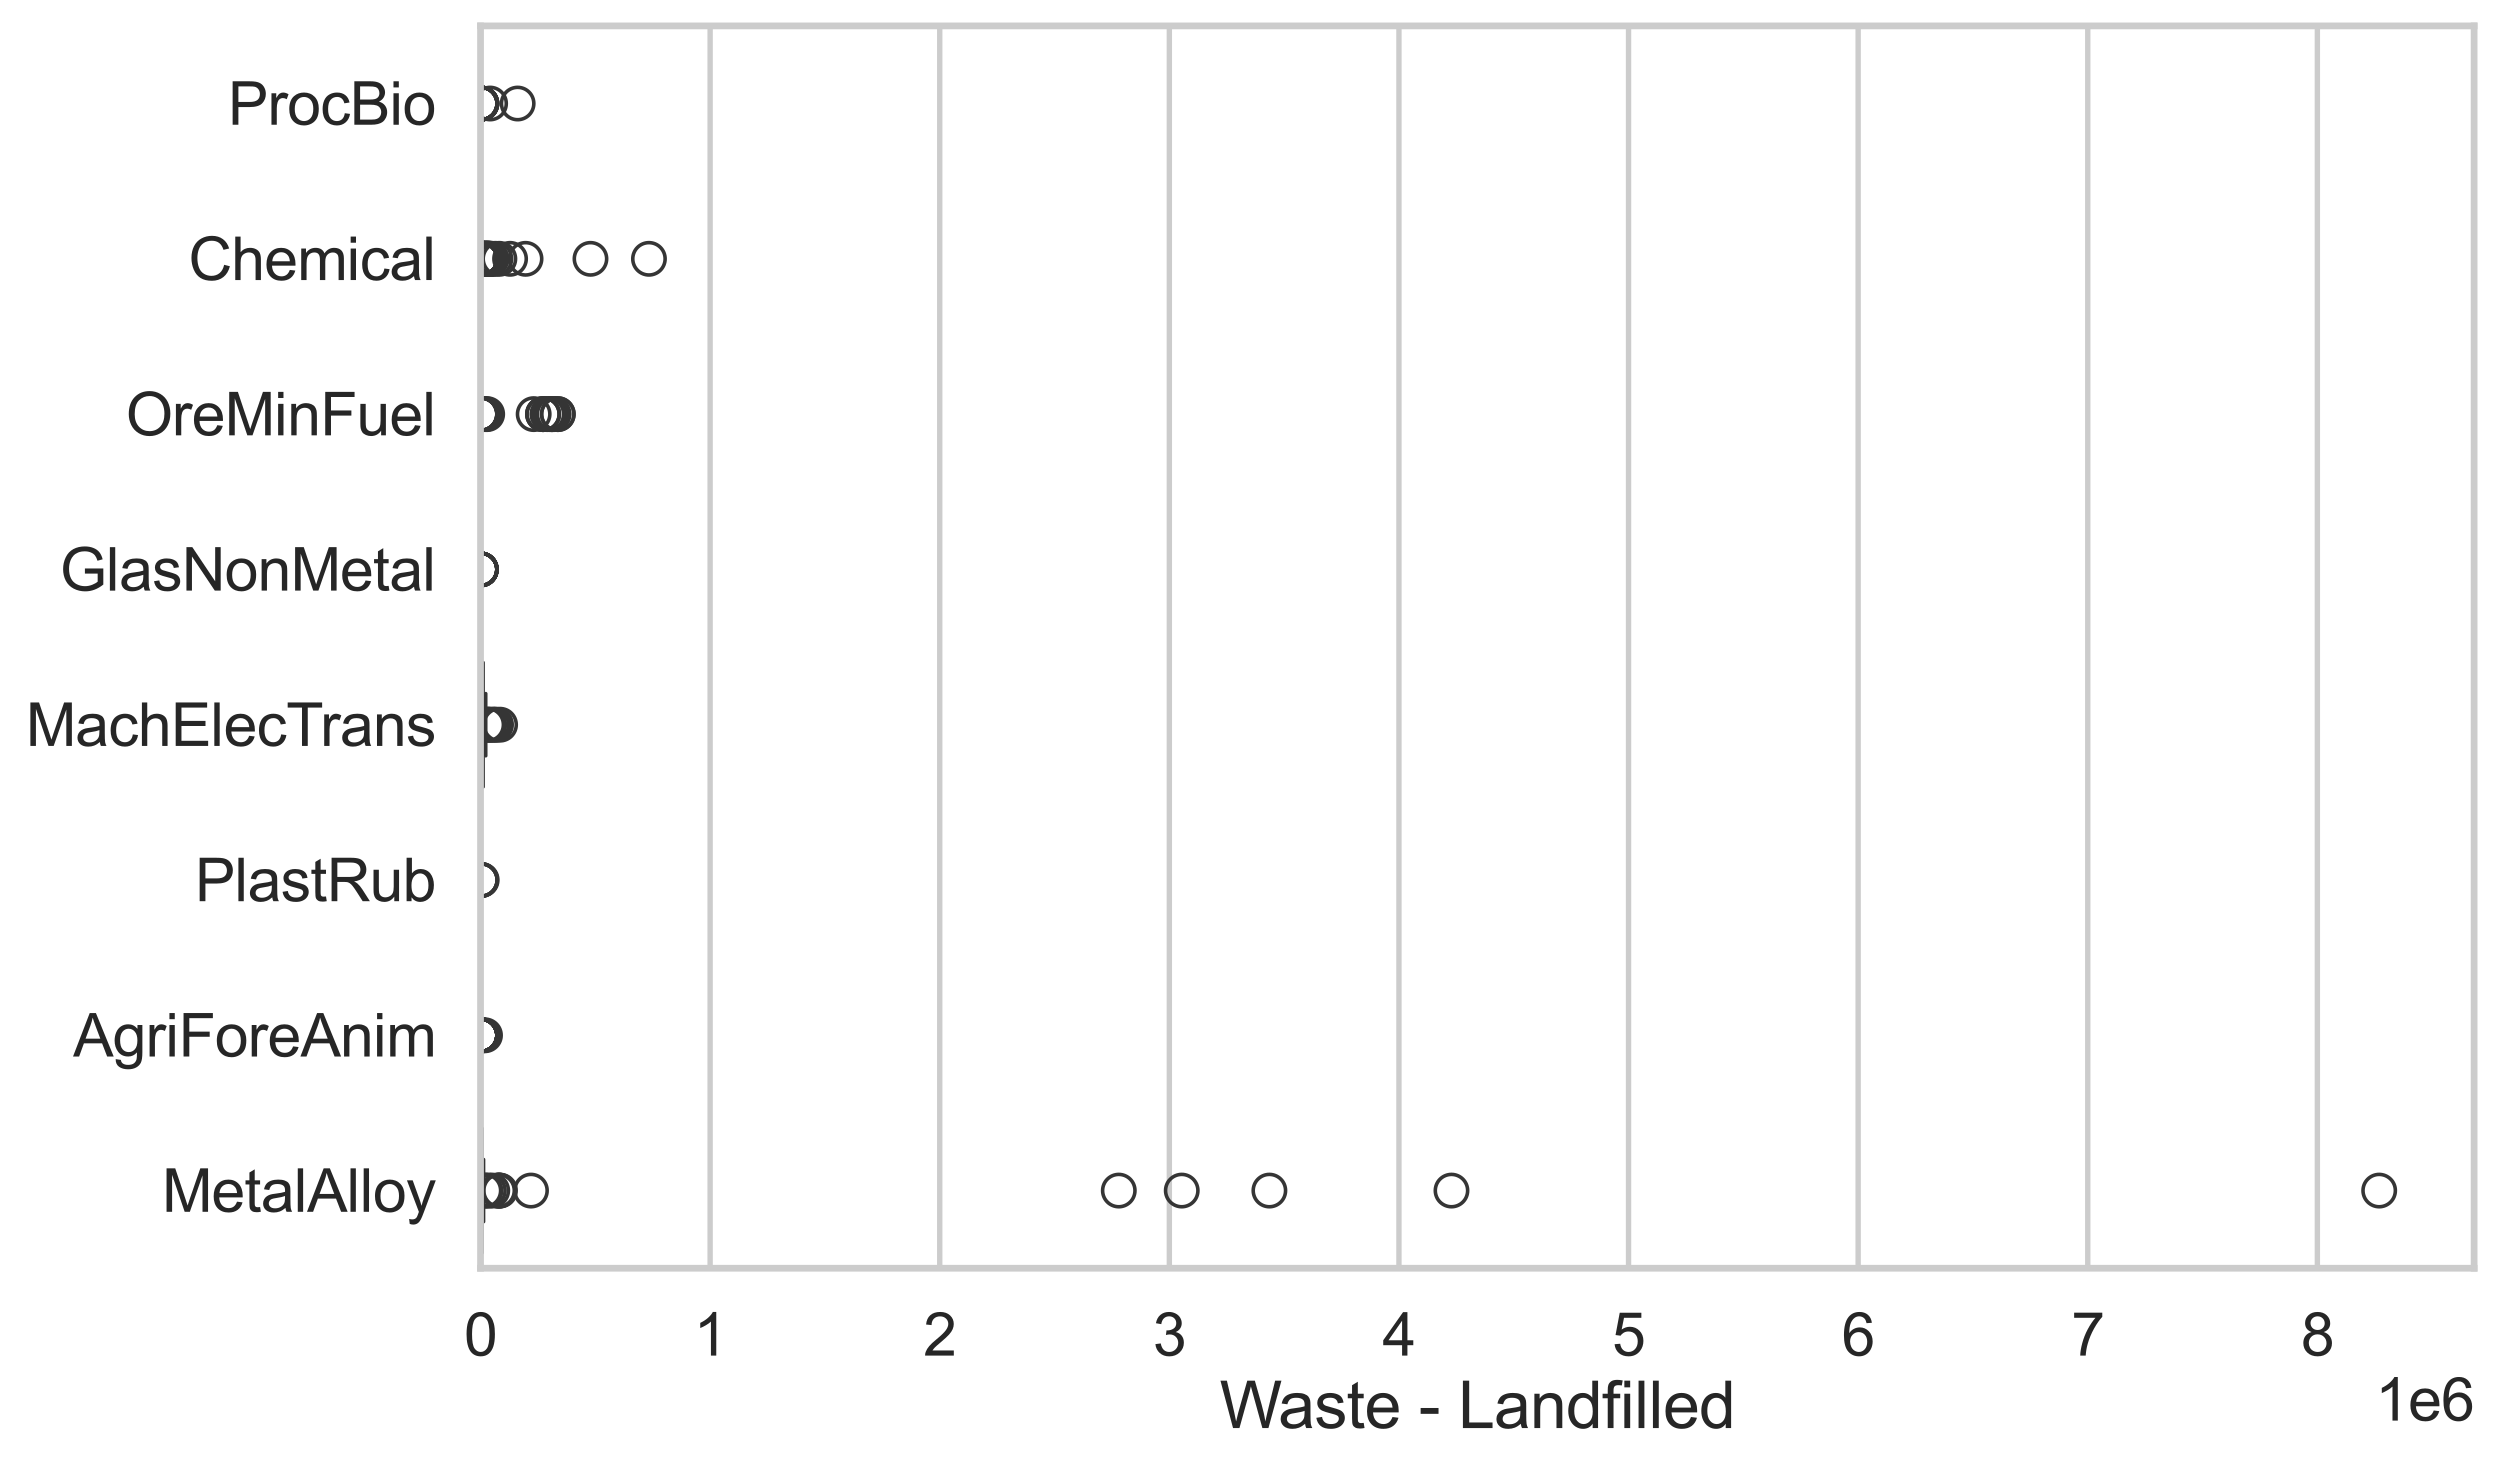 <?xml version="1.0" encoding="utf-8" standalone="no"?>
<!DOCTYPE svg PUBLIC "-//W3C//DTD SVG 1.1//EN"
  "http://www.w3.org/Graphics/SVG/1.1/DTD/svg11.dtd">
<svg xmlns:xlink="http://www.w3.org/1999/xlink" width="695.577pt" height="408.111pt" viewBox="0 0 695.577 408.111" xmlns="http://www.w3.org/2000/svg" version="1.1">
 <defs>
  <style type="text/css">*{stroke-linejoin: round; stroke-linecap: butt}</style>
 </defs>
 <g id="figure_1">
  <g id="patch_1">
   <path d="M 0 408.111 
L 695.577 408.111 
L 695.577 0 
L 0 0 
z
" style="fill: #ffffff"/>
  </g>
  <g id="axes_1">
   <g id="patch_2">
    <path d="M 133.697 352.86 
L 688.377 352.86 
L 688.377 7.2 
L 133.697 7.2 
z
" style="fill: #ffffff"/>
   </g>
   <g id="matplotlib.axis_1">
    <g id="xtick_1">
     <g id="line2d_1">
      <path d="M 133.697 352.86 
L 133.697 7.2 
" clip-path="url(#p1690a3617f)" style="fill: none; stroke: #cccccc; stroke-width: 1.5; stroke-linecap: round"/>
     </g>
     <g id="text_1">
      <!-- 0 -->
      <g style="fill: #262626" transform="translate(129.109 377.17) scale(0.165 -0.165)">
       <defs>
        <path id="ArialMT-30" d="M 266 2259 
Q 266 3072 433 3567 
Q 600 4063 929 4331 
Q 1259 4600 1759 4600 
Q 2128 4600 2406 4451 
Q 2684 4303 2865 4023 
Q 3047 3744 3150 3342 
Q 3253 2941 3253 2259 
Q 3253 1453 3087 958 
Q 2922 463 2592 192 
Q 2263 -78 1759 -78 
Q 1097 -78 719 397 
Q 266 969 266 2259 
z
M 844 2259 
Q 844 1131 1108 757 
Q 1372 384 1759 384 
Q 2147 384 2411 759 
Q 2675 1134 2675 2259 
Q 2675 3391 2411 3762 
Q 2147 4134 1753 4134 
Q 1366 4134 1134 3806 
Q 844 3388 844 2259 
z
" transform="scale(0.016)"/>
       </defs>
       <use xlink:href="#ArialMT-30"/>
      </g>
     </g>
    </g>
    <g id="xtick_2">
     <g id="line2d_2">
      <path d="M 197.58 352.86 
L 197.58 7.2 
" clip-path="url(#p1690a3617f)" style="fill: none; stroke: #cccccc; stroke-width: 1.5; stroke-linecap: round"/>
     </g>
     <g id="text_2">
      <!-- 1 -->
      <g style="fill: #262626" transform="translate(192.992 377.17) scale(0.165 -0.165)">
       <defs>
        <path id="ArialMT-31" d="M 2384 0 
L 1822 0 
L 1822 3584 
Q 1619 3391 1289 3197 
Q 959 3003 697 2906 
L 697 3450 
Q 1169 3672 1522 3987 
Q 1875 4303 2022 4600 
L 2384 4600 
L 2384 0 
z
" transform="scale(0.016)"/>
       </defs>
       <use xlink:href="#ArialMT-31"/>
      </g>
     </g>
    </g>
    <g id="xtick_3">
     <g id="line2d_3">
      <path d="M 261.463 352.86 
L 261.463 7.2 
" clip-path="url(#p1690a3617f)" style="fill: none; stroke: #cccccc; stroke-width: 1.5; stroke-linecap: round"/>
     </g>
     <g id="text_3">
      <!-- 2 -->
      <g style="fill: #262626" transform="translate(256.875 377.17) scale(0.165 -0.165)">
       <defs>
        <path id="ArialMT-32" d="M 3222 541 
L 3222 0 
L 194 0 
Q 188 203 259 391 
Q 375 700 629 1000 
Q 884 1300 1366 1694 
Q 2113 2306 2375 2664 
Q 2638 3022 2638 3341 
Q 2638 3675 2398 3904 
Q 2159 4134 1775 4134 
Q 1369 4134 1125 3890 
Q 881 3647 878 3216 
L 300 3275 
Q 359 3922 746 4261 
Q 1134 4600 1788 4600 
Q 2447 4600 2831 4234 
Q 3216 3869 3216 3328 
Q 3216 3053 3103 2787 
Q 2991 2522 2730 2228 
Q 2469 1934 1863 1422 
Q 1356 997 1212 845 
Q 1069 694 975 541 
L 3222 541 
z
" transform="scale(0.016)"/>
       </defs>
       <use xlink:href="#ArialMT-32"/>
      </g>
     </g>
    </g>
    <g id="xtick_4">
     <g id="line2d_4">
      <path d="M 325.346 352.86 
L 325.346 7.2 
" clip-path="url(#p1690a3617f)" style="fill: none; stroke: #cccccc; stroke-width: 1.5; stroke-linecap: round"/>
     </g>
     <g id="text_4">
      <!-- 3 -->
      <g style="fill: #262626" transform="translate(320.758 377.17) scale(0.165 -0.165)">
       <defs>
        <path id="ArialMT-33" d="M 269 1209 
L 831 1284 
Q 928 806 1161 595 
Q 1394 384 1728 384 
Q 2125 384 2398 659 
Q 2672 934 2672 1341 
Q 2672 1728 2419 1979 
Q 2166 2231 1775 2231 
Q 1616 2231 1378 2169 
L 1441 2663 
Q 1497 2656 1531 2656 
Q 1891 2656 2178 2843 
Q 2466 3031 2466 3422 
Q 2466 3731 2256 3934 
Q 2047 4138 1716 4138 
Q 1388 4138 1169 3931 
Q 950 3725 888 3313 
L 325 3413 
Q 428 3978 793 4289 
Q 1159 4600 1703 4600 
Q 2078 4600 2393 4439 
Q 2709 4278 2876 4000 
Q 3044 3722 3044 3409 
Q 3044 3113 2884 2869 
Q 2725 2625 2413 2481 
Q 2819 2388 3044 2092 
Q 3269 1797 3269 1353 
Q 3269 753 2831 336 
Q 2394 -81 1725 -81 
Q 1122 -81 723 278 
Q 325 638 269 1209 
z
" transform="scale(0.016)"/>
       </defs>
       <use xlink:href="#ArialMT-33"/>
      </g>
     </g>
    </g>
    <g id="xtick_5">
     <g id="line2d_5">
      <path d="M 389.229 352.86 
L 389.229 7.2 
" clip-path="url(#p1690a3617f)" style="fill: none; stroke: #cccccc; stroke-width: 1.5; stroke-linecap: round"/>
     </g>
     <g id="text_5">
      <!-- 4 -->
      <g style="fill: #262626" transform="translate(384.641 377.17) scale(0.165 -0.165)">
       <defs>
        <path id="ArialMT-34" d="M 2069 0 
L 2069 1097 
L 81 1097 
L 81 1613 
L 2172 4581 
L 2631 4581 
L 2631 1613 
L 3250 1613 
L 3250 1097 
L 2631 1097 
L 2631 0 
L 2069 0 
z
M 2069 1613 
L 2069 3678 
L 634 1613 
L 2069 1613 
z
" transform="scale(0.016)"/>
       </defs>
       <use xlink:href="#ArialMT-34"/>
      </g>
     </g>
    </g>
    <g id="xtick_6">
     <g id="line2d_6">
      <path d="M 453.111 352.86 
L 453.111 7.2 
" clip-path="url(#p1690a3617f)" style="fill: none; stroke: #cccccc; stroke-width: 1.5; stroke-linecap: round"/>
     </g>
     <g id="text_6">
      <!-- 5 -->
      <g style="fill: #262626" transform="translate(448.524 377.17) scale(0.165 -0.165)">
       <defs>
        <path id="ArialMT-35" d="M 266 1200 
L 856 1250 
Q 922 819 1161 601 
Q 1400 384 1738 384 
Q 2144 384 2425 690 
Q 2706 997 2706 1503 
Q 2706 1984 2436 2262 
Q 2166 2541 1728 2541 
Q 1456 2541 1237 2417 
Q 1019 2294 894 2097 
L 366 2166 
L 809 4519 
L 3088 4519 
L 3088 3981 
L 1259 3981 
L 1013 2750 
Q 1425 3038 1878 3038 
Q 2478 3038 2890 2622 
Q 3303 2206 3303 1553 
Q 3303 931 2941 478 
Q 2500 -78 1738 -78 
Q 1113 -78 717 272 
Q 322 622 266 1200 
z
" transform="scale(0.016)"/>
       </defs>
       <use xlink:href="#ArialMT-35"/>
      </g>
     </g>
    </g>
    <g id="xtick_7">
     <g id="line2d_7">
      <path d="M 516.994 352.86 
L 516.994 7.2 
" clip-path="url(#p1690a3617f)" style="fill: none; stroke: #cccccc; stroke-width: 1.5; stroke-linecap: round"/>
     </g>
     <g id="text_7">
      <!-- 6 -->
      <g style="fill: #262626" transform="translate(512.407 377.17) scale(0.165 -0.165)">
       <defs>
        <path id="ArialMT-36" d="M 3184 3459 
L 2625 3416 
Q 2550 3747 2413 3897 
Q 2184 4138 1850 4138 
Q 1581 4138 1378 3988 
Q 1113 3794 959 3422 
Q 806 3050 800 2363 
Q 1003 2672 1297 2822 
Q 1591 2972 1913 2972 
Q 2475 2972 2870 2558 
Q 3266 2144 3266 1488 
Q 3266 1056 3080 686 
Q 2894 316 2569 119 
Q 2244 -78 1831 -78 
Q 1128 -78 684 439 
Q 241 956 241 2144 
Q 241 3472 731 4075 
Q 1159 4600 1884 4600 
Q 2425 4600 2770 4297 
Q 3116 3994 3184 3459 
z
M 888 1484 
Q 888 1194 1011 928 
Q 1134 663 1356 523 
Q 1578 384 1822 384 
Q 2178 384 2434 671 
Q 2691 959 2691 1453 
Q 2691 1928 2437 2201 
Q 2184 2475 1800 2475 
Q 1419 2475 1153 2201 
Q 888 1928 888 1484 
z
" transform="scale(0.016)"/>
       </defs>
       <use xlink:href="#ArialMT-36"/>
      </g>
     </g>
    </g>
    <g id="xtick_8">
     <g id="line2d_8">
      <path d="M 580.877 352.86 
L 580.877 7.2 
" clip-path="url(#p1690a3617f)" style="fill: none; stroke: #cccccc; stroke-width: 1.5; stroke-linecap: round"/>
     </g>
     <g id="text_8">
      <!-- 7 -->
      <g style="fill: #262626" transform="translate(576.29 377.17) scale(0.165 -0.165)">
       <defs>
        <path id="ArialMT-37" d="M 303 3981 
L 303 4522 
L 3269 4522 
L 3269 4084 
Q 2831 3619 2401 2847 
Q 1972 2075 1738 1259 
Q 1569 684 1522 0 
L 944 0 
Q 953 541 1156 1306 
Q 1359 2072 1739 2783 
Q 2119 3494 2547 3981 
L 303 3981 
z
" transform="scale(0.016)"/>
       </defs>
       <use xlink:href="#ArialMT-37"/>
      </g>
     </g>
    </g>
    <g id="xtick_9">
     <g id="line2d_9">
      <path d="M 644.76 352.86 
L 644.76 7.2 
" clip-path="url(#p1690a3617f)" style="fill: none; stroke: #cccccc; stroke-width: 1.5; stroke-linecap: round"/>
     </g>
     <g id="text_9">
      <!-- 8 -->
      <g style="fill: #262626" transform="translate(640.172 377.17) scale(0.165 -0.165)">
       <defs>
        <path id="ArialMT-38" d="M 1131 2484 
Q 781 2613 612 2850 
Q 444 3088 444 3419 
Q 444 3919 803 4259 
Q 1163 4600 1759 4600 
Q 2359 4600 2725 4251 
Q 3091 3903 3091 3403 
Q 3091 3084 2923 2848 
Q 2756 2613 2416 2484 
Q 2838 2347 3058 2040 
Q 3278 1734 3278 1309 
Q 3278 722 2862 322 
Q 2447 -78 1769 -78 
Q 1091 -78 675 323 
Q 259 725 259 1325 
Q 259 1772 486 2073 
Q 713 2375 1131 2484 
z
M 1019 3438 
Q 1019 3113 1228 2906 
Q 1438 2700 1772 2700 
Q 2097 2700 2305 2904 
Q 2513 3109 2513 3406 
Q 2513 3716 2298 3927 
Q 2084 4138 1766 4138 
Q 1444 4138 1231 3931 
Q 1019 3725 1019 3438 
z
M 838 1322 
Q 838 1081 952 856 
Q 1066 631 1291 507 
Q 1516 384 1775 384 
Q 2178 384 2440 643 
Q 2703 903 2703 1303 
Q 2703 1709 2433 1975 
Q 2163 2241 1756 2241 
Q 1359 2241 1098 1978 
Q 838 1716 838 1322 
z
" transform="scale(0.016)"/>
       </defs>
       <use xlink:href="#ArialMT-38"/>
      </g>
     </g>
    </g>
    <g id="text_10">
     <!-- Waste - Landfilled -->
     <g style="fill: #262626" transform="translate(339.344 397.334) scale(0.18 -0.18)">
      <defs>
       <path id="ArialMT-57" d="M 1294 0 
L 78 4581 
L 700 4581 
L 1397 1578 
Q 1509 1106 1591 641 
Q 1766 1375 1797 1488 
L 2669 4581 
L 3400 4581 
L 4056 2263 
Q 4303 1400 4413 641 
Q 4500 1075 4641 1638 
L 5359 4581 
L 5969 4581 
L 4713 0 
L 4128 0 
L 3163 3491 
Q 3041 3928 3019 4028 
Q 2947 3713 2884 3491 
L 1913 0 
L 1294 0 
z
" transform="scale(0.016)"/>
       <path id="ArialMT-61" d="M 2588 409 
Q 2275 144 1986 34 
Q 1697 -75 1366 -75 
Q 819 -75 525 192 
Q 231 459 231 875 
Q 231 1119 342 1320 
Q 453 1522 633 1644 
Q 813 1766 1038 1828 
Q 1203 1872 1538 1913 
Q 2219 1994 2541 2106 
Q 2544 2222 2544 2253 
Q 2544 2597 2384 2738 
Q 2169 2928 1744 2928 
Q 1347 2928 1158 2789 
Q 969 2650 878 2297 
L 328 2372 
Q 403 2725 575 2942 
Q 747 3159 1072 3276 
Q 1397 3394 1825 3394 
Q 2250 3394 2515 3294 
Q 2781 3194 2906 3042 
Q 3031 2891 3081 2659 
Q 3109 2516 3109 2141 
L 3109 1391 
Q 3109 606 3145 398 
Q 3181 191 3288 0 
L 2700 0 
Q 2613 175 2588 409 
z
M 2541 1666 
Q 2234 1541 1622 1453 
Q 1275 1403 1131 1340 
Q 988 1278 909 1158 
Q 831 1038 831 891 
Q 831 666 1001 516 
Q 1172 366 1500 366 
Q 1825 366 2078 508 
Q 2331 650 2450 897 
Q 2541 1088 2541 1459 
L 2541 1666 
z
" transform="scale(0.016)"/>
       <path id="ArialMT-73" d="M 197 991 
L 753 1078 
Q 800 744 1014 566 
Q 1228 388 1613 388 
Q 2000 388 2187 545 
Q 2375 703 2375 916 
Q 2375 1106 2209 1216 
Q 2094 1291 1634 1406 
Q 1016 1563 777 1677 
Q 538 1791 414 1992 
Q 291 2194 291 2438 
Q 291 2659 392 2848 
Q 494 3038 669 3163 
Q 800 3259 1026 3326 
Q 1253 3394 1513 3394 
Q 1903 3394 2198 3281 
Q 2494 3169 2634 2976 
Q 2775 2784 2828 2463 
L 2278 2388 
Q 2241 2644 2061 2787 
Q 1881 2931 1553 2931 
Q 1166 2931 1000 2803 
Q 834 2675 834 2503 
Q 834 2394 903 2306 
Q 972 2216 1119 2156 
Q 1203 2125 1616 2013 
Q 2213 1853 2448 1751 
Q 2684 1650 2818 1456 
Q 2953 1263 2953 975 
Q 2953 694 2789 445 
Q 2625 197 2315 61 
Q 2006 -75 1616 -75 
Q 969 -75 630 194 
Q 291 463 197 991 
z
" transform="scale(0.016)"/>
       <path id="ArialMT-74" d="M 1650 503 
L 1731 6 
Q 1494 -44 1306 -44 
Q 1000 -44 831 53 
Q 663 150 594 308 
Q 525 466 525 972 
L 525 2881 
L 113 2881 
L 113 3319 
L 525 3319 
L 525 4141 
L 1084 4478 
L 1084 3319 
L 1650 3319 
L 1650 2881 
L 1084 2881 
L 1084 941 
Q 1084 700 1114 631 
Q 1144 563 1211 522 
Q 1278 481 1403 481 
Q 1497 481 1650 503 
z
" transform="scale(0.016)"/>
       <path id="ArialMT-65" d="M 2694 1069 
L 3275 997 
Q 3138 488 2766 206 
Q 2394 -75 1816 -75 
Q 1088 -75 661 373 
Q 234 822 234 1631 
Q 234 2469 665 2931 
Q 1097 3394 1784 3394 
Q 2450 3394 2872 2941 
Q 3294 2488 3294 1666 
Q 3294 1616 3291 1516 
L 816 1516 
Q 847 969 1125 678 
Q 1403 388 1819 388 
Q 2128 388 2347 550 
Q 2566 713 2694 1069 
z
M 847 1978 
L 2700 1978 
Q 2663 2397 2488 2606 
Q 2219 2931 1791 2931 
Q 1403 2931 1139 2672 
Q 875 2413 847 1978 
z
" transform="scale(0.016)"/>
       <path id="ArialMT-20" transform="scale(0.016)"/>
       <path id="ArialMT-2d" d="M 203 1375 
L 203 1941 
L 1931 1941 
L 1931 1375 
L 203 1375 
z
" transform="scale(0.016)"/>
       <path id="ArialMT-4c" d="M 469 0 
L 469 4581 
L 1075 4581 
L 1075 541 
L 3331 541 
L 3331 0 
L 469 0 
z
" transform="scale(0.016)"/>
       <path id="ArialMT-6e" d="M 422 0 
L 422 3319 
L 928 3319 
L 928 2847 
Q 1294 3394 1984 3394 
Q 2284 3394 2536 3286 
Q 2788 3178 2913 3003 
Q 3038 2828 3088 2588 
Q 3119 2431 3119 2041 
L 3119 0 
L 2556 0 
L 2556 2019 
Q 2556 2363 2490 2533 
Q 2425 2703 2258 2804 
Q 2091 2906 1866 2906 
Q 1506 2906 1245 2678 
Q 984 2450 984 1813 
L 984 0 
L 422 0 
z
" transform="scale(0.016)"/>
       <path id="ArialMT-64" d="M 2575 0 
L 2575 419 
Q 2259 -75 1647 -75 
Q 1250 -75 917 144 
Q 584 363 401 755 
Q 219 1147 219 1656 
Q 219 2153 384 2558 
Q 550 2963 881 3178 
Q 1213 3394 1622 3394 
Q 1922 3394 2156 3267 
Q 2391 3141 2538 2938 
L 2538 4581 
L 3097 4581 
L 3097 0 
L 2575 0 
z
M 797 1656 
Q 797 1019 1065 703 
Q 1334 388 1700 388 
Q 2069 388 2326 689 
Q 2584 991 2584 1609 
Q 2584 2291 2321 2609 
Q 2059 2928 1675 2928 
Q 1300 2928 1048 2622 
Q 797 2316 797 1656 
z
" transform="scale(0.016)"/>
       <path id="ArialMT-66" d="M 556 0 
L 556 2881 
L 59 2881 
L 59 3319 
L 556 3319 
L 556 3672 
Q 556 4006 616 4169 
Q 697 4388 901 4523 
Q 1106 4659 1475 4659 
Q 1713 4659 2000 4603 
L 1916 4113 
Q 1741 4144 1584 4144 
Q 1328 4144 1222 4034 
Q 1116 3925 1116 3625 
L 1116 3319 
L 1763 3319 
L 1763 2881 
L 1116 2881 
L 1116 0 
L 556 0 
z
" transform="scale(0.016)"/>
       <path id="ArialMT-69" d="M 425 3934 
L 425 4581 
L 988 4581 
L 988 3934 
L 425 3934 
z
M 425 0 
L 425 3319 
L 988 3319 
L 988 0 
L 425 0 
z
" transform="scale(0.016)"/>
       <path id="ArialMT-6c" d="M 409 0 
L 409 4581 
L 972 4581 
L 972 0 
L 409 0 
z
" transform="scale(0.016)"/>
      </defs>
      <use xlink:href="#ArialMT-57"/>
      <use xlink:href="#ArialMT-61" transform="translate(90.635 0)"/>
      <use xlink:href="#ArialMT-73" transform="translate(146.25 0)"/>
      <use xlink:href="#ArialMT-74" transform="translate(196.25 0)"/>
      <use xlink:href="#ArialMT-65" transform="translate(224.033 0)"/>
      <use xlink:href="#ArialMT-20" transform="translate(279.648 0)"/>
      <use xlink:href="#ArialMT-2d" transform="translate(307.432 0)"/>
      <use xlink:href="#ArialMT-20" transform="translate(340.732 0)"/>
      <use xlink:href="#ArialMT-4c" transform="translate(368.516 0)"/>
      <use xlink:href="#ArialMT-61" transform="translate(424.131 0)"/>
      <use xlink:href="#ArialMT-6e" transform="translate(479.746 0)"/>
      <use xlink:href="#ArialMT-64" transform="translate(535.361 0)"/>
      <use xlink:href="#ArialMT-66" transform="translate(590.977 0)"/>
      <use xlink:href="#ArialMT-69" transform="translate(618.76 0)"/>
      <use xlink:href="#ArialMT-6c" transform="translate(640.977 0)"/>
      <use xlink:href="#ArialMT-6c" transform="translate(663.193 0)"/>
      <use xlink:href="#ArialMT-65" transform="translate(685.41 0)"/>
      <use xlink:href="#ArialMT-64" transform="translate(741.025 0)"/>
     </g>
    </g>
    <g id="text_11">
     <!-- 1e6 -->
     <g style="fill: #262626" transform="translate(660.85 395.26) scale(0.165 -0.165)">
      <use xlink:href="#ArialMT-31"/>
      <use xlink:href="#ArialMT-65" transform="translate(55.615 0)"/>
      <use xlink:href="#ArialMT-36" transform="translate(111.23 0)"/>
     </g>
    </g>
   </g>
   <g id="matplotlib.axis_2">
    <g id="ytick_1">
     <g id="text_12">
      <!-- ProcBio -->
      <g style="fill: #262626" transform="translate(63.424 34.709) scale(0.165 -0.165)">
       <defs>
        <path id="ArialMT-50" d="M 494 0 
L 494 4581 
L 2222 4581 
Q 2678 4581 2919 4538 
Q 3256 4481 3484 4323 
Q 3713 4166 3852 3881 
Q 3991 3597 3991 3256 
Q 3991 2672 3619 2267 
Q 3247 1863 2275 1863 
L 1100 1863 
L 1100 0 
L 494 0 
z
M 1100 2403 
L 2284 2403 
Q 2872 2403 3119 2622 
Q 3366 2841 3366 3238 
Q 3366 3525 3220 3729 
Q 3075 3934 2838 4000 
Q 2684 4041 2272 4041 
L 1100 4041 
L 1100 2403 
z
" transform="scale(0.016)"/>
        <path id="ArialMT-72" d="M 416 0 
L 416 3319 
L 922 3319 
L 922 2816 
Q 1116 3169 1280 3281 
Q 1444 3394 1641 3394 
Q 1925 3394 2219 3213 
L 2025 2691 
Q 1819 2813 1613 2813 
Q 1428 2813 1281 2702 
Q 1134 2591 1072 2394 
Q 978 2094 978 1738 
L 978 0 
L 416 0 
z
" transform="scale(0.016)"/>
        <path id="ArialMT-6f" d="M 213 1659 
Q 213 2581 725 3025 
Q 1153 3394 1769 3394 
Q 2453 3394 2887 2945 
Q 3322 2497 3322 1706 
Q 3322 1066 3130 698 
Q 2938 331 2570 128 
Q 2203 -75 1769 -75 
Q 1072 -75 642 372 
Q 213 819 213 1659 
z
M 791 1659 
Q 791 1022 1069 705 
Q 1347 388 1769 388 
Q 2188 388 2466 706 
Q 2744 1025 2744 1678 
Q 2744 2294 2464 2611 
Q 2184 2928 1769 2928 
Q 1347 2928 1069 2612 
Q 791 2297 791 1659 
z
" transform="scale(0.016)"/>
        <path id="ArialMT-63" d="M 2588 1216 
L 3141 1144 
Q 3050 572 2676 248 
Q 2303 -75 1759 -75 
Q 1078 -75 664 370 
Q 250 816 250 1647 
Q 250 2184 428 2587 
Q 606 2991 970 3192 
Q 1334 3394 1763 3394 
Q 2303 3394 2647 3120 
Q 2991 2847 3088 2344 
L 2541 2259 
Q 2463 2594 2264 2762 
Q 2066 2931 1784 2931 
Q 1359 2931 1093 2626 
Q 828 2322 828 1663 
Q 828 994 1084 691 
Q 1341 388 1753 388 
Q 2084 388 2306 591 
Q 2528 794 2588 1216 
z
" transform="scale(0.016)"/>
        <path id="ArialMT-42" d="M 469 0 
L 469 4581 
L 2188 4581 
Q 2713 4581 3030 4442 
Q 3347 4303 3526 4014 
Q 3706 3725 3706 3409 
Q 3706 3116 3547 2856 
Q 3388 2597 3066 2438 
Q 3481 2316 3704 2022 
Q 3928 1728 3928 1328 
Q 3928 1006 3792 729 
Q 3656 453 3456 303 
Q 3256 153 2954 76 
Q 2653 0 2216 0 
L 469 0 
z
M 1075 2656 
L 2066 2656 
Q 2469 2656 2644 2709 
Q 2875 2778 2992 2937 
Q 3109 3097 3109 3338 
Q 3109 3566 3000 3739 
Q 2891 3913 2687 3977 
Q 2484 4041 1991 4041 
L 1075 4041 
L 1075 2656 
z
M 1075 541 
L 2216 541 
Q 2509 541 2628 563 
Q 2838 600 2978 687 
Q 3119 775 3209 942 
Q 3300 1109 3300 1328 
Q 3300 1584 3169 1773 
Q 3038 1963 2805 2039 
Q 2572 2116 2134 2116 
L 1075 2116 
L 1075 541 
z
" transform="scale(0.016)"/>
       </defs>
       <use xlink:href="#ArialMT-50"/>
       <use xlink:href="#ArialMT-72" transform="translate(66.699 0)"/>
       <use xlink:href="#ArialMT-6f" transform="translate(100 0)"/>
       <use xlink:href="#ArialMT-63" transform="translate(155.615 0)"/>
       <use xlink:href="#ArialMT-42" transform="translate(205.615 0)"/>
       <use xlink:href="#ArialMT-69" transform="translate(272.314 0)"/>
       <use xlink:href="#ArialMT-6f" transform="translate(294.531 0)"/>
      </g>
     </g>
    </g>
    <g id="ytick_2">
     <g id="text_13">
      <!-- Chemical -->
      <g style="fill: #262626" transform="translate(52.428 77.916) scale(0.165 -0.165)">
       <defs>
        <path id="ArialMT-43" d="M 3763 1606 
L 4369 1453 
Q 4178 706 3683 314 
Q 3188 -78 2472 -78 
Q 1731 -78 1267 223 
Q 803 525 561 1097 
Q 319 1669 319 2325 
Q 319 3041 592 3573 
Q 866 4106 1370 4382 
Q 1875 4659 2481 4659 
Q 3169 4659 3637 4309 
Q 4106 3959 4291 3325 
L 3694 3184 
Q 3534 3684 3231 3912 
Q 2928 4141 2469 4141 
Q 1941 4141 1586 3887 
Q 1231 3634 1087 3207 
Q 944 2781 944 2328 
Q 944 1744 1114 1308 
Q 1284 872 1643 656 
Q 2003 441 2422 441 
Q 2931 441 3284 734 
Q 3638 1028 3763 1606 
z
" transform="scale(0.016)"/>
        <path id="ArialMT-68" d="M 422 0 
L 422 4581 
L 984 4581 
L 984 2938 
Q 1378 3394 1978 3394 
Q 2347 3394 2619 3248 
Q 2891 3103 3008 2847 
Q 3125 2591 3125 2103 
L 3125 0 
L 2563 0 
L 2563 2103 
Q 2563 2525 2380 2717 
Q 2197 2909 1863 2909 
Q 1613 2909 1392 2779 
Q 1172 2650 1078 2428 
Q 984 2206 984 1816 
L 984 0 
L 422 0 
z
" transform="scale(0.016)"/>
        <path id="ArialMT-6d" d="M 422 0 
L 422 3319 
L 925 3319 
L 925 2853 
Q 1081 3097 1340 3245 
Q 1600 3394 1931 3394 
Q 2300 3394 2536 3241 
Q 2772 3088 2869 2813 
Q 3263 3394 3894 3394 
Q 4388 3394 4653 3120 
Q 4919 2847 4919 2278 
L 4919 0 
L 4359 0 
L 4359 2091 
Q 4359 2428 4304 2576 
Q 4250 2725 4106 2815 
Q 3963 2906 3769 2906 
Q 3419 2906 3187 2673 
Q 2956 2441 2956 1928 
L 2956 0 
L 2394 0 
L 2394 2156 
Q 2394 2531 2256 2718 
Q 2119 2906 1806 2906 
Q 1569 2906 1367 2781 
Q 1166 2656 1075 2415 
Q 984 2175 984 1722 
L 984 0 
L 422 0 
z
" transform="scale(0.016)"/>
       </defs>
       <use xlink:href="#ArialMT-43"/>
       <use xlink:href="#ArialMT-68" transform="translate(72.217 0)"/>
       <use xlink:href="#ArialMT-65" transform="translate(127.832 0)"/>
       <use xlink:href="#ArialMT-6d" transform="translate(183.447 0)"/>
       <use xlink:href="#ArialMT-69" transform="translate(266.748 0)"/>
       <use xlink:href="#ArialMT-63" transform="translate(288.965 0)"/>
       <use xlink:href="#ArialMT-61" transform="translate(338.965 0)"/>
       <use xlink:href="#ArialMT-6c" transform="translate(394.58 0)"/>
      </g>
     </g>
    </g>
    <g id="ytick_3">
     <g id="text_14">
      <!-- OreMinFuel -->
      <g style="fill: #262626" transform="translate(35.013 121.124) scale(0.165 -0.165)">
       <defs>
        <path id="ArialMT-4f" d="M 309 2231 
Q 309 3372 921 4017 
Q 1534 4663 2503 4663 
Q 3138 4663 3647 4359 
Q 4156 4056 4423 3514 
Q 4691 2972 4691 2284 
Q 4691 1588 4409 1038 
Q 4128 488 3612 205 
Q 3097 -78 2500 -78 
Q 1853 -78 1343 234 
Q 834 547 571 1087 
Q 309 1628 309 2231 
z
M 934 2222 
Q 934 1394 1379 917 
Q 1825 441 2497 441 
Q 3181 441 3623 922 
Q 4066 1403 4066 2288 
Q 4066 2847 3877 3264 
Q 3688 3681 3323 3911 
Q 2959 4141 2506 4141 
Q 1863 4141 1398 3698 
Q 934 3256 934 2222 
z
" transform="scale(0.016)"/>
        <path id="ArialMT-4d" d="M 475 0 
L 475 4581 
L 1388 4581 
L 2472 1338 
Q 2622 884 2691 659 
Q 2769 909 2934 1394 
L 4031 4581 
L 4847 4581 
L 4847 0 
L 4263 0 
L 4263 3834 
L 2931 0 
L 2384 0 
L 1059 3900 
L 1059 0 
L 475 0 
z
" transform="scale(0.016)"/>
        <path id="ArialMT-46" d="M 525 0 
L 525 4581 
L 3616 4581 
L 3616 4041 
L 1131 4041 
L 1131 2622 
L 3281 2622 
L 3281 2081 
L 1131 2081 
L 1131 0 
L 525 0 
z
" transform="scale(0.016)"/>
        <path id="ArialMT-75" d="M 2597 0 
L 2597 488 
Q 2209 -75 1544 -75 
Q 1250 -75 995 37 
Q 741 150 617 320 
Q 494 491 444 738 
Q 409 903 409 1263 
L 409 3319 
L 972 3319 
L 972 1478 
Q 972 1038 1006 884 
Q 1059 663 1231 536 
Q 1403 409 1656 409 
Q 1909 409 2131 539 
Q 2353 669 2445 892 
Q 2538 1116 2538 1541 
L 2538 3319 
L 3100 3319 
L 3100 0 
L 2597 0 
z
" transform="scale(0.016)"/>
       </defs>
       <use xlink:href="#ArialMT-4f"/>
       <use xlink:href="#ArialMT-72" transform="translate(77.783 0)"/>
       <use xlink:href="#ArialMT-65" transform="translate(111.084 0)"/>
       <use xlink:href="#ArialMT-4d" transform="translate(166.699 0)"/>
       <use xlink:href="#ArialMT-69" transform="translate(250 0)"/>
       <use xlink:href="#ArialMT-6e" transform="translate(272.217 0)"/>
       <use xlink:href="#ArialMT-46" transform="translate(327.832 0)"/>
       <use xlink:href="#ArialMT-75" transform="translate(388.916 0)"/>
       <use xlink:href="#ArialMT-65" transform="translate(444.531 0)"/>
       <use xlink:href="#ArialMT-6c" transform="translate(500.146 0)"/>
      </g>
     </g>
    </g>
    <g id="ytick_4">
     <g id="text_15">
      <!-- GlasNonMetal -->
      <g style="fill: #262626" transform="translate(16.659 164.331) scale(0.165 -0.165)">
       <defs>
        <path id="ArialMT-47" d="M 2638 1797 
L 2638 2334 
L 4578 2338 
L 4578 638 
Q 4131 281 3656 101 
Q 3181 -78 2681 -78 
Q 2006 -78 1454 211 
Q 903 500 622 1047 
Q 341 1594 341 2269 
Q 341 2938 620 3517 
Q 900 4097 1425 4378 
Q 1950 4659 2634 4659 
Q 3131 4659 3532 4498 
Q 3934 4338 4162 4050 
Q 4391 3763 4509 3300 
L 3963 3150 
Q 3859 3500 3706 3700 
Q 3553 3900 3268 4020 
Q 2984 4141 2638 4141 
Q 2222 4141 1919 4014 
Q 1616 3888 1430 3681 
Q 1244 3475 1141 3228 
Q 966 2803 966 2306 
Q 966 1694 1177 1281 
Q 1388 869 1791 669 
Q 2194 469 2647 469 
Q 3041 469 3416 620 
Q 3791 772 3984 944 
L 3984 1797 
L 2638 1797 
z
" transform="scale(0.016)"/>
        <path id="ArialMT-4e" d="M 488 0 
L 488 4581 
L 1109 4581 
L 3516 984 
L 3516 4581 
L 4097 4581 
L 4097 0 
L 3475 0 
L 1069 3600 
L 1069 0 
L 488 0 
z
" transform="scale(0.016)"/>
       </defs>
       <use xlink:href="#ArialMT-47"/>
       <use xlink:href="#ArialMT-6c" transform="translate(77.783 0)"/>
       <use xlink:href="#ArialMT-61" transform="translate(100 0)"/>
       <use xlink:href="#ArialMT-73" transform="translate(155.615 0)"/>
       <use xlink:href="#ArialMT-4e" transform="translate(205.615 0)"/>
       <use xlink:href="#ArialMT-6f" transform="translate(277.832 0)"/>
       <use xlink:href="#ArialMT-6e" transform="translate(333.447 0)"/>
       <use xlink:href="#ArialMT-4d" transform="translate(389.062 0)"/>
       <use xlink:href="#ArialMT-65" transform="translate(472.363 0)"/>
       <use xlink:href="#ArialMT-74" transform="translate(527.979 0)"/>
       <use xlink:href="#ArialMT-61" transform="translate(555.762 0)"/>
       <use xlink:href="#ArialMT-6c" transform="translate(611.377 0)"/>
      </g>
     </g>
    </g>
    <g id="ytick_5">
     <g id="text_16">
      <!-- MachElecTrans -->
      <g style="fill: #262626" transform="translate(7.2 207.539) scale(0.165 -0.165)">
       <defs>
        <path id="ArialMT-45" d="M 506 0 
L 506 4581 
L 3819 4581 
L 3819 4041 
L 1113 4041 
L 1113 2638 
L 3647 2638 
L 3647 2100 
L 1113 2100 
L 1113 541 
L 3925 541 
L 3925 0 
L 506 0 
z
" transform="scale(0.016)"/>
        <path id="ArialMT-54" d="M 1659 0 
L 1659 4041 
L 150 4041 
L 150 4581 
L 3781 4581 
L 3781 4041 
L 2266 4041 
L 2266 0 
L 1659 0 
z
" transform="scale(0.016)"/>
       </defs>
       <use xlink:href="#ArialMT-4d"/>
       <use xlink:href="#ArialMT-61" transform="translate(83.301 0)"/>
       <use xlink:href="#ArialMT-63" transform="translate(138.916 0)"/>
       <use xlink:href="#ArialMT-68" transform="translate(188.916 0)"/>
       <use xlink:href="#ArialMT-45" transform="translate(244.531 0)"/>
       <use xlink:href="#ArialMT-6c" transform="translate(311.23 0)"/>
       <use xlink:href="#ArialMT-65" transform="translate(333.447 0)"/>
       <use xlink:href="#ArialMT-63" transform="translate(389.062 0)"/>
       <use xlink:href="#ArialMT-54" transform="translate(439.062 0)"/>
       <use xlink:href="#ArialMT-72" transform="translate(496.396 0)"/>
       <use xlink:href="#ArialMT-61" transform="translate(529.697 0)"/>
       <use xlink:href="#ArialMT-6e" transform="translate(585.312 0)"/>
       <use xlink:href="#ArialMT-73" transform="translate(640.928 0)"/>
      </g>
     </g>
    </g>
    <g id="ytick_6">
     <g id="text_17">
      <!-- PlastRub -->
      <g style="fill: #262626" transform="translate(54.248 250.746) scale(0.165 -0.165)">
       <defs>
        <path id="ArialMT-52" d="M 503 0 
L 503 4581 
L 2534 4581 
Q 3147 4581 3465 4457 
Q 3784 4334 3975 4021 
Q 4166 3709 4166 3331 
Q 4166 2844 3850 2509 
Q 3534 2175 2875 2084 
Q 3116 1969 3241 1856 
Q 3506 1613 3744 1247 
L 4541 0 
L 3778 0 
L 3172 953 
Q 2906 1366 2734 1584 
Q 2563 1803 2427 1890 
Q 2291 1978 2150 2013 
Q 2047 2034 1813 2034 
L 1109 2034 
L 1109 0 
L 503 0 
z
M 1109 2559 
L 2413 2559 
Q 2828 2559 3062 2645 
Q 3297 2731 3419 2920 
Q 3541 3109 3541 3331 
Q 3541 3656 3305 3865 
Q 3069 4075 2559 4075 
L 1109 4075 
L 1109 2559 
z
" transform="scale(0.016)"/>
        <path id="ArialMT-62" d="M 941 0 
L 419 0 
L 419 4581 
L 981 4581 
L 981 2947 
Q 1338 3394 1891 3394 
Q 2197 3394 2470 3270 
Q 2744 3147 2920 2923 
Q 3097 2700 3197 2384 
Q 3297 2069 3297 1709 
Q 3297 856 2875 390 
Q 2453 -75 1863 -75 
Q 1275 -75 941 416 
L 941 0 
z
M 934 1684 
Q 934 1088 1097 822 
Q 1363 388 1816 388 
Q 2184 388 2453 708 
Q 2722 1028 2722 1663 
Q 2722 2313 2464 2622 
Q 2206 2931 1841 2931 
Q 1472 2931 1203 2611 
Q 934 2291 934 1684 
z
" transform="scale(0.016)"/>
       </defs>
       <use xlink:href="#ArialMT-50"/>
       <use xlink:href="#ArialMT-6c" transform="translate(66.699 0)"/>
       <use xlink:href="#ArialMT-61" transform="translate(88.916 0)"/>
       <use xlink:href="#ArialMT-73" transform="translate(144.531 0)"/>
       <use xlink:href="#ArialMT-74" transform="translate(194.531 0)"/>
       <use xlink:href="#ArialMT-52" transform="translate(222.314 0)"/>
       <use xlink:href="#ArialMT-75" transform="translate(294.531 0)"/>
       <use xlink:href="#ArialMT-62" transform="translate(350.146 0)"/>
      </g>
     </g>
    </g>
    <g id="ytick_7">
     <g id="text_18">
      <!-- AgriForeAnim -->
      <g style="fill: #262626" transform="translate(20.341 293.954) scale(0.165 -0.165)">
       <defs>
        <path id="ArialMT-41" d="M -9 0 
L 1750 4581 
L 2403 4581 
L 4278 0 
L 3588 0 
L 3053 1388 
L 1138 1388 
L 634 0 
L -9 0 
z
M 1313 1881 
L 2866 1881 
L 2388 3150 
Q 2169 3728 2063 4100 
Q 1975 3659 1816 3225 
L 1313 1881 
z
" transform="scale(0.016)"/>
        <path id="ArialMT-67" d="M 319 -275 
L 866 -356 
Q 900 -609 1056 -725 
Q 1266 -881 1628 -881 
Q 2019 -881 2231 -725 
Q 2444 -569 2519 -288 
Q 2563 -116 2559 434 
Q 2191 0 1641 0 
Q 956 0 581 494 
Q 206 988 206 1678 
Q 206 2153 378 2554 
Q 550 2956 876 3175 
Q 1203 3394 1644 3394 
Q 2231 3394 2613 2919 
L 2613 3319 
L 3131 3319 
L 3131 450 
Q 3131 -325 2973 -648 
Q 2816 -972 2473 -1159 
Q 2131 -1347 1631 -1347 
Q 1038 -1347 672 -1080 
Q 306 -813 319 -275 
z
M 784 1719 
Q 784 1066 1043 766 
Q 1303 466 1694 466 
Q 2081 466 2343 764 
Q 2606 1063 2606 1700 
Q 2606 2309 2336 2618 
Q 2066 2928 1684 2928 
Q 1309 2928 1046 2623 
Q 784 2319 784 1719 
z
" transform="scale(0.016)"/>
       </defs>
       <use xlink:href="#ArialMT-41"/>
       <use xlink:href="#ArialMT-67" transform="translate(66.699 0)"/>
       <use xlink:href="#ArialMT-72" transform="translate(122.314 0)"/>
       <use xlink:href="#ArialMT-69" transform="translate(155.615 0)"/>
       <use xlink:href="#ArialMT-46" transform="translate(177.832 0)"/>
       <use xlink:href="#ArialMT-6f" transform="translate(238.916 0)"/>
       <use xlink:href="#ArialMT-72" transform="translate(294.531 0)"/>
       <use xlink:href="#ArialMT-65" transform="translate(327.832 0)"/>
       <use xlink:href="#ArialMT-41" transform="translate(383.447 0)"/>
       <use xlink:href="#ArialMT-6e" transform="translate(450.146 0)"/>
       <use xlink:href="#ArialMT-69" transform="translate(505.762 0)"/>
       <use xlink:href="#ArialMT-6d" transform="translate(527.979 0)"/>
      </g>
     </g>
    </g>
    <g id="ytick_8">
     <g id="text_19">
      <!-- MetalAlloy -->
      <g style="fill: #262626" transform="translate(45.088 337.161) scale(0.165 -0.165)">
       <defs>
        <path id="ArialMT-79" d="M 397 -1278 
L 334 -750 
Q 519 -800 656 -800 
Q 844 -800 956 -737 
Q 1069 -675 1141 -563 
Q 1194 -478 1313 -144 
Q 1328 -97 1363 -6 
L 103 3319 
L 709 3319 
L 1400 1397 
Q 1534 1031 1641 628 
Q 1738 1016 1872 1384 
L 2581 3319 
L 3144 3319 
L 1881 -56 
Q 1678 -603 1566 -809 
Q 1416 -1088 1222 -1217 
Q 1028 -1347 759 -1347 
Q 597 -1347 397 -1278 
z
" transform="scale(0.016)"/>
       </defs>
       <use xlink:href="#ArialMT-4d"/>
       <use xlink:href="#ArialMT-65" transform="translate(83.301 0)"/>
       <use xlink:href="#ArialMT-74" transform="translate(138.916 0)"/>
       <use xlink:href="#ArialMT-61" transform="translate(166.699 0)"/>
       <use xlink:href="#ArialMT-6c" transform="translate(222.314 0)"/>
       <use xlink:href="#ArialMT-41" transform="translate(244.531 0)"/>
       <use xlink:href="#ArialMT-6c" transform="translate(311.23 0)"/>
       <use xlink:href="#ArialMT-6c" transform="translate(333.447 0)"/>
       <use xlink:href="#ArialMT-6f" transform="translate(355.664 0)"/>
       <use xlink:href="#ArialMT-79" transform="translate(411.279 0)"/>
      </g>
     </g>
    </g>
   </g>
   <g id="patch_3">
    <path d="M 133.702 11.521 
L 133.702 46.087 
L 133.73 46.087 
L 133.73 11.521 
L 133.702 11.521 
z
" clip-path="url(#p1690a3617f)" style="fill: #ca74db; stroke: #353535; stroke-linejoin: miter"/>
   </g>
   <g id="line2d_10">
    <path d="M 133.702 28.804 
L 133.697 28.804 
" clip-path="url(#p1690a3617f)" style="fill: none; stroke: #353535"/>
   </g>
   <g id="line2d_11">
    <path d="M 133.73 28.804 
L 133.771 28.804 
" clip-path="url(#p1690a3617f)" style="fill: none; stroke: #353535"/>
   </g>
   <g id="line2d_12">
    <path d="M 133.697 20.162 
L 133.697 37.445 
" clip-path="url(#p1690a3617f)" style="fill: none; stroke: #353535; stroke-linecap: round"/>
   </g>
   <g id="line2d_13">
    <path d="M 133.771 20.162 
L 133.771 37.445 
" clip-path="url(#p1690a3617f)" style="fill: none; stroke: #353535; stroke-linecap: round"/>
   </g>
   <g id="line2d_14">
    <defs>
     <path id="m874dcac5c5" d="M 0 4.5 
C 1.193 4.5 2.338 4.026 3.182 3.182 
C 4.026 2.338 4.5 1.193 4.5 0 
C 4.5 -1.193 4.026 -2.338 3.182 -3.182 
C 2.338 -4.026 1.193 -4.5 0 -4.5 
C -1.193 -4.5 -2.338 -4.026 -3.182 -3.182 
C -4.026 -2.338 -4.5 -1.193 -4.5 0 
C -4.5 1.193 -4.026 2.338 -3.182 3.182 
C -2.338 4.026 -1.193 4.5 0 4.5 
z
" style="stroke: #353535"/>
    </defs>
    <g clip-path="url(#p1690a3617f)">
     <use xlink:href="#m874dcac5c5" x="136.364" y="28.804" style="fill-opacity: 0; stroke: #353535"/>
     <use xlink:href="#m874dcac5c5" x="133.908" y="28.804" style="fill-opacity: 0; stroke: #353535"/>
     <use xlink:href="#m874dcac5c5" x="144.027" y="28.804" style="fill-opacity: 0; stroke: #353535"/>
     <use xlink:href="#m874dcac5c5" x="133.784" y="28.804" style="fill-opacity: 0; stroke: #353535"/>
     <use xlink:href="#m874dcac5c5" x="133.887" y="28.804" style="fill-opacity: 0; stroke: #353535"/>
     <use xlink:href="#m874dcac5c5" x="133.818" y="28.804" style="fill-opacity: 0; stroke: #353535"/>
     <use xlink:href="#m874dcac5c5" x="133.937" y="28.804" style="fill-opacity: 0; stroke: #353535"/>
     <use xlink:href="#m874dcac5c5" x="133.805" y="28.804" style="fill-opacity: 0; stroke: #353535"/>
     <use xlink:href="#m874dcac5c5" x="133.829" y="28.804" style="fill-opacity: 0; stroke: #353535"/>
     <use xlink:href="#m874dcac5c5" x="133.883" y="28.804" style="fill-opacity: 0; stroke: #353535"/>
     <use xlink:href="#m874dcac5c5" x="133.789" y="28.804" style="fill-opacity: 0; stroke: #353535"/>
     <use xlink:href="#m874dcac5c5" x="133.773" y="28.804" style="fill-opacity: 0; stroke: #353535"/>
     <use xlink:href="#m874dcac5c5" x="133.824" y="28.804" style="fill-opacity: 0; stroke: #353535"/>
     <use xlink:href="#m874dcac5c5" x="133.796" y="28.804" style="fill-opacity: 0; stroke: #353535"/>
     <use xlink:href="#m874dcac5c5" x="133.847" y="28.804" style="fill-opacity: 0; stroke: #353535"/>
     <use xlink:href="#m874dcac5c5" x="133.955" y="28.804" style="fill-opacity: 0; stroke: #353535"/>
     <use xlink:href="#m874dcac5c5" x="133.796" y="28.804" style="fill-opacity: 0; stroke: #353535"/>
     <use xlink:href="#m874dcac5c5" x="133.95" y="28.804" style="fill-opacity: 0; stroke: #353535"/>
    </g>
   </g>
   <g id="patch_4">
    <path d="M 133.715 54.728 
L 133.715 89.294 
L 133.769 89.294 
L 133.769 54.728 
L 133.715 54.728 
z
" clip-path="url(#p1690a3617f)" style="fill: #5ca236; stroke: #353535; stroke-linejoin: miter"/>
   </g>
   <g id="line2d_15">
    <path d="M 133.715 72.011 
L 133.697 72.011 
" clip-path="url(#p1690a3617f)" style="fill: none; stroke: #353535"/>
   </g>
   <g id="line2d_16">
    <path d="M 133.769 72.011 
L 133.85 72.011 
" clip-path="url(#p1690a3617f)" style="fill: none; stroke: #353535"/>
   </g>
   <g id="line2d_17">
    <path d="M 133.697 63.37 
L 133.697 80.653 
" clip-path="url(#p1690a3617f)" style="fill: none; stroke: #353535; stroke-linecap: round"/>
   </g>
   <g id="line2d_18">
    <path d="M 133.85 63.37 
L 133.85 80.653 
" clip-path="url(#p1690a3617f)" style="fill: none; stroke: #353535; stroke-linecap: round"/>
   </g>
   <g id="line2d_19">
    <g clip-path="url(#p1690a3617f)">
     <use xlink:href="#m874dcac5c5" x="133.908" y="72.011" style="fill-opacity: 0; stroke: #353535"/>
     <use xlink:href="#m874dcac5c5" x="133.874" y="72.011" style="fill-opacity: 0; stroke: #353535"/>
     <use xlink:href="#m874dcac5c5" x="134.065" y="72.011" style="fill-opacity: 0; stroke: #353535"/>
     <use xlink:href="#m874dcac5c5" x="135.118" y="72.011" style="fill-opacity: 0; stroke: #353535"/>
     <use xlink:href="#m874dcac5c5" x="133.856" y="72.011" style="fill-opacity: 0; stroke: #353535"/>
     <use xlink:href="#m874dcac5c5" x="133.882" y="72.011" style="fill-opacity: 0; stroke: #353535"/>
     <use xlink:href="#m874dcac5c5" x="135.131" y="72.011" style="fill-opacity: 0; stroke: #353535"/>
     <use xlink:href="#m874dcac5c5" x="133.904" y="72.011" style="fill-opacity: 0; stroke: #353535"/>
     <use xlink:href="#m874dcac5c5" x="180.558" y="72.011" style="fill-opacity: 0; stroke: #353535"/>
     <use xlink:href="#m874dcac5c5" x="133.896" y="72.011" style="fill-opacity: 0; stroke: #353535"/>
     <use xlink:href="#m874dcac5c5" x="133.864" y="72.011" style="fill-opacity: 0; stroke: #353535"/>
     <use xlink:href="#m874dcac5c5" x="134.67" y="72.011" style="fill-opacity: 0; stroke: #353535"/>
     <use xlink:href="#m874dcac5c5" x="134.007" y="72.011" style="fill-opacity: 0; stroke: #353535"/>
     <use xlink:href="#m874dcac5c5" x="133.894" y="72.011" style="fill-opacity: 0; stroke: #353535"/>
     <use xlink:href="#m874dcac5c5" x="135.807" y="72.011" style="fill-opacity: 0; stroke: #353535"/>
     <use xlink:href="#m874dcac5c5" x="134.036" y="72.011" style="fill-opacity: 0; stroke: #353535"/>
     <use xlink:href="#m874dcac5c5" x="134.937" y="72.011" style="fill-opacity: 0; stroke: #353535"/>
     <use xlink:href="#m874dcac5c5" x="134.068" y="72.011" style="fill-opacity: 0; stroke: #353535"/>
     <use xlink:href="#m874dcac5c5" x="133.914" y="72.011" style="fill-opacity: 0; stroke: #353535"/>
     <use xlink:href="#m874dcac5c5" x="133.865" y="72.011" style="fill-opacity: 0; stroke: #353535"/>
     <use xlink:href="#m874dcac5c5" x="134.007" y="72.011" style="fill-opacity: 0; stroke: #353535"/>
     <use xlink:href="#m874dcac5c5" x="138.942" y="72.011" style="fill-opacity: 0; stroke: #353535"/>
     <use xlink:href="#m874dcac5c5" x="135.214" y="72.011" style="fill-opacity: 0; stroke: #353535"/>
     <use xlink:href="#m874dcac5c5" x="141.92" y="72.011" style="fill-opacity: 0; stroke: #353535"/>
     <use xlink:href="#m874dcac5c5" x="133.866" y="72.011" style="fill-opacity: 0; stroke: #353535"/>
     <use xlink:href="#m874dcac5c5" x="133.859" y="72.011" style="fill-opacity: 0; stroke: #353535"/>
     <use xlink:href="#m874dcac5c5" x="133.909" y="72.011" style="fill-opacity: 0; stroke: #353535"/>
     <use xlink:href="#m874dcac5c5" x="135.635" y="72.011" style="fill-opacity: 0; stroke: #353535"/>
     <use xlink:href="#m874dcac5c5" x="134.434" y="72.011" style="fill-opacity: 0; stroke: #353535"/>
     <use xlink:href="#m874dcac5c5" x="133.864" y="72.011" style="fill-opacity: 0; stroke: #353535"/>
     <use xlink:href="#m874dcac5c5" x="133.883" y="72.011" style="fill-opacity: 0; stroke: #353535"/>
     <use xlink:href="#m874dcac5c5" x="134.409" y="72.011" style="fill-opacity: 0; stroke: #353535"/>
     <use xlink:href="#m874dcac5c5" x="135.654" y="72.011" style="fill-opacity: 0; stroke: #353535"/>
     <use xlink:href="#m874dcac5c5" x="134.132" y="72.011" style="fill-opacity: 0; stroke: #353535"/>
     <use xlink:href="#m874dcac5c5" x="135.273" y="72.011" style="fill-opacity: 0; stroke: #353535"/>
     <use xlink:href="#m874dcac5c5" x="135.923" y="72.011" style="fill-opacity: 0; stroke: #353535"/>
     <use xlink:href="#m874dcac5c5" x="134.227" y="72.011" style="fill-opacity: 0; stroke: #353535"/>
     <use xlink:href="#m874dcac5c5" x="134.206" y="72.011" style="fill-opacity: 0; stroke: #353535"/>
     <use xlink:href="#m874dcac5c5" x="135.605" y="72.011" style="fill-opacity: 0; stroke: #353535"/>
     <use xlink:href="#m874dcac5c5" x="133.875" y="72.011" style="fill-opacity: 0; stroke: #353535"/>
     <use xlink:href="#m874dcac5c5" x="134.79" y="72.011" style="fill-opacity: 0; stroke: #353535"/>
     <use xlink:href="#m874dcac5c5" x="134.07" y="72.011" style="fill-opacity: 0; stroke: #353535"/>
     <use xlink:href="#m874dcac5c5" x="135.012" y="72.011" style="fill-opacity: 0; stroke: #353535"/>
     <use xlink:href="#m874dcac5c5" x="136.227" y="72.011" style="fill-opacity: 0; stroke: #353535"/>
     <use xlink:href="#m874dcac5c5" x="133.979" y="72.011" style="fill-opacity: 0; stroke: #353535"/>
     <use xlink:href="#m874dcac5c5" x="134.226" y="72.011" style="fill-opacity: 0; stroke: #353535"/>
     <use xlink:href="#m874dcac5c5" x="133.871" y="72.011" style="fill-opacity: 0; stroke: #353535"/>
     <use xlink:href="#m874dcac5c5" x="136.769" y="72.011" style="fill-opacity: 0; stroke: #353535"/>
     <use xlink:href="#m874dcac5c5" x="134.047" y="72.011" style="fill-opacity: 0; stroke: #353535"/>
     <use xlink:href="#m874dcac5c5" x="135.943" y="72.011" style="fill-opacity: 0; stroke: #353535"/>
     <use xlink:href="#m874dcac5c5" x="134.054" y="72.011" style="fill-opacity: 0; stroke: #353535"/>
     <use xlink:href="#m874dcac5c5" x="133.868" y="72.011" style="fill-opacity: 0; stroke: #353535"/>
     <use xlink:href="#m874dcac5c5" x="134.016" y="72.011" style="fill-opacity: 0; stroke: #353535"/>
     <use xlink:href="#m874dcac5c5" x="135.69" y="72.011" style="fill-opacity: 0; stroke: #353535"/>
     <use xlink:href="#m874dcac5c5" x="133.91" y="72.011" style="fill-opacity: 0; stroke: #353535"/>
     <use xlink:href="#m874dcac5c5" x="164.289" y="72.011" style="fill-opacity: 0; stroke: #353535"/>
     <use xlink:href="#m874dcac5c5" x="134.4" y="72.011" style="fill-opacity: 0; stroke: #353535"/>
     <use xlink:href="#m874dcac5c5" x="136.572" y="72.011" style="fill-opacity: 0; stroke: #353535"/>
     <use xlink:href="#m874dcac5c5" x="133.861" y="72.011" style="fill-opacity: 0; stroke: #353535"/>
     <use xlink:href="#m874dcac5c5" x="133.908" y="72.011" style="fill-opacity: 0; stroke: #353535"/>
     <use xlink:href="#m874dcac5c5" x="134.242" y="72.011" style="fill-opacity: 0; stroke: #353535"/>
     <use xlink:href="#m874dcac5c5" x="134.623" y="72.011" style="fill-opacity: 0; stroke: #353535"/>
     <use xlink:href="#m874dcac5c5" x="134.041" y="72.011" style="fill-opacity: 0; stroke: #353535"/>
     <use xlink:href="#m874dcac5c5" x="134.097" y="72.011" style="fill-opacity: 0; stroke: #353535"/>
     <use xlink:href="#m874dcac5c5" x="133.855" y="72.011" style="fill-opacity: 0; stroke: #353535"/>
     <use xlink:href="#m874dcac5c5" x="133.942" y="72.011" style="fill-opacity: 0; stroke: #353535"/>
     <use xlink:href="#m874dcac5c5" x="134.374" y="72.011" style="fill-opacity: 0; stroke: #353535"/>
     <use xlink:href="#m874dcac5c5" x="136.106" y="72.011" style="fill-opacity: 0; stroke: #353535"/>
     <use xlink:href="#m874dcac5c5" x="133.862" y="72.011" style="fill-opacity: 0; stroke: #353535"/>
     <use xlink:href="#m874dcac5c5" x="133.978" y="72.011" style="fill-opacity: 0; stroke: #353535"/>
     <use xlink:href="#m874dcac5c5" x="133.929" y="72.011" style="fill-opacity: 0; stroke: #353535"/>
     <use xlink:href="#m874dcac5c5" x="133.866" y="72.011" style="fill-opacity: 0; stroke: #353535"/>
     <use xlink:href="#m874dcac5c5" x="133.922" y="72.011" style="fill-opacity: 0; stroke: #353535"/>
     <use xlink:href="#m874dcac5c5" x="134.341" y="72.011" style="fill-opacity: 0; stroke: #353535"/>
     <use xlink:href="#m874dcac5c5" x="133.918" y="72.011" style="fill-opacity: 0; stroke: #353535"/>
     <use xlink:href="#m874dcac5c5" x="133.857" y="72.011" style="fill-opacity: 0; stroke: #353535"/>
     <use xlink:href="#m874dcac5c5" x="134.354" y="72.011" style="fill-opacity: 0; stroke: #353535"/>
     <use xlink:href="#m874dcac5c5" x="133.854" y="72.011" style="fill-opacity: 0; stroke: #353535"/>
     <use xlink:href="#m874dcac5c5" x="133.919" y="72.011" style="fill-opacity: 0; stroke: #353535"/>
     <use xlink:href="#m874dcac5c5" x="134.926" y="72.011" style="fill-opacity: 0; stroke: #353535"/>
     <use xlink:href="#m874dcac5c5" x="146.222" y="72.011" style="fill-opacity: 0; stroke: #353535"/>
     <use xlink:href="#m874dcac5c5" x="136.236" y="72.011" style="fill-opacity: 0; stroke: #353535"/>
     <use xlink:href="#m874dcac5c5" x="134.407" y="72.011" style="fill-opacity: 0; stroke: #353535"/>
     <use xlink:href="#m874dcac5c5" x="133.873" y="72.011" style="fill-opacity: 0; stroke: #353535"/>
     <use xlink:href="#m874dcac5c5" x="135.423" y="72.011" style="fill-opacity: 0; stroke: #353535"/>
     <use xlink:href="#m874dcac5c5" x="133.93" y="72.011" style="fill-opacity: 0; stroke: #353535"/>
     <use xlink:href="#m874dcac5c5" x="134.383" y="72.011" style="fill-opacity: 0; stroke: #353535"/>
     <use xlink:href="#m874dcac5c5" x="137.841" y="72.011" style="fill-opacity: 0; stroke: #353535"/>
     <use xlink:href="#m874dcac5c5" x="134.075" y="72.011" style="fill-opacity: 0; stroke: #353535"/>
     <use xlink:href="#m874dcac5c5" x="135.281" y="72.011" style="fill-opacity: 0; stroke: #353535"/>
     <use xlink:href="#m874dcac5c5" x="134.105" y="72.011" style="fill-opacity: 0; stroke: #353535"/>
     <use xlink:href="#m874dcac5c5" x="133.915" y="72.011" style="fill-opacity: 0; stroke: #353535"/>
     <use xlink:href="#m874dcac5c5" x="134.019" y="72.011" style="fill-opacity: 0; stroke: #353535"/>
    </g>
   </g>
   <g id="patch_5">
    <path d="M 133.698 97.936 
L 133.698 132.502 
L 133.71 132.502 
L 133.71 97.936 
L 133.698 97.936 
z
" clip-path="url(#p1690a3617f)" style="fill: #68afd7; stroke: #353535; stroke-linejoin: miter"/>
   </g>
   <g id="line2d_20">
    <path d="M 133.698 115.219 
L 133.697 115.219 
" clip-path="url(#p1690a3617f)" style="fill: none; stroke: #353535"/>
   </g>
   <g id="line2d_21">
    <path d="M 133.71 115.219 
L 133.726 115.219 
" clip-path="url(#p1690a3617f)" style="fill: none; stroke: #353535"/>
   </g>
   <g id="line2d_22">
    <path d="M 133.697 106.577 
L 133.697 123.86 
" clip-path="url(#p1690a3617f)" style="fill: none; stroke: #353535; stroke-linecap: round"/>
   </g>
   <g id="line2d_23">
    <path d="M 133.726 106.577 
L 133.726 123.86 
" clip-path="url(#p1690a3617f)" style="fill: none; stroke: #353535; stroke-linecap: round"/>
   </g>
   <g id="line2d_24">
    <g clip-path="url(#p1690a3617f)">
     <use xlink:href="#m874dcac5c5" x="153.532" y="115.219" style="fill-opacity: 0; stroke: #353535"/>
     <use xlink:href="#m874dcac5c5" x="155.194" y="115.219" style="fill-opacity: 0; stroke: #353535"/>
     <use xlink:href="#m874dcac5c5" x="133.868" y="115.219" style="fill-opacity: 0; stroke: #353535"/>
     <use xlink:href="#m874dcac5c5" x="151.143" y="115.219" style="fill-opacity: 0; stroke: #353535"/>
     <use xlink:href="#m874dcac5c5" x="133.749" y="115.219" style="fill-opacity: 0; stroke: #353535"/>
     <use xlink:href="#m874dcac5c5" x="151.066" y="115.219" style="fill-opacity: 0; stroke: #353535"/>
     <use xlink:href="#m874dcac5c5" x="152.301" y="115.219" style="fill-opacity: 0; stroke: #353535"/>
     <use xlink:href="#m874dcac5c5" x="155.194" y="115.219" style="fill-opacity: 0; stroke: #353535"/>
     <use xlink:href="#m874dcac5c5" x="134.228" y="115.219" style="fill-opacity: 0; stroke: #353535"/>
     <use xlink:href="#m874dcac5c5" x="133.729" y="115.219" style="fill-opacity: 0; stroke: #353535"/>
     <use xlink:href="#m874dcac5c5" x="133.729" y="115.219" style="fill-opacity: 0; stroke: #353535"/>
     <use xlink:href="#m874dcac5c5" x="135.027" y="115.219" style="fill-opacity: 0; stroke: #353535"/>
     <use xlink:href="#m874dcac5c5" x="133.761" y="115.219" style="fill-opacity: 0; stroke: #353535"/>
     <use xlink:href="#m874dcac5c5" x="148.482" y="115.219" style="fill-opacity: 0; stroke: #353535"/>
     <use xlink:href="#m874dcac5c5" x="153.532" y="115.219" style="fill-opacity: 0; stroke: #353535"/>
     <use xlink:href="#m874dcac5c5" x="135.544" y="115.219" style="fill-opacity: 0; stroke: #353535"/>
     <use xlink:href="#m874dcac5c5" x="134.343" y="115.219" style="fill-opacity: 0; stroke: #353535"/>
     <use xlink:href="#m874dcac5c5" x="153.003" y="115.219" style="fill-opacity: 0; stroke: #353535"/>
     <use xlink:href="#m874dcac5c5" x="154.042" y="115.219" style="fill-opacity: 0; stroke: #353535"/>
     <use xlink:href="#m874dcac5c5" x="153.558" y="115.219" style="fill-opacity: 0; stroke: #353535"/>
     <use xlink:href="#m874dcac5c5" x="151.093" y="115.219" style="fill-opacity: 0; stroke: #353535"/>
     <use xlink:href="#m874dcac5c5" x="133.813" y="115.219" style="fill-opacity: 0; stroke: #353535"/>
     <use xlink:href="#m874dcac5c5" x="133.955" y="115.219" style="fill-opacity: 0; stroke: #353535"/>
    </g>
   </g>
   <g id="patch_6">
    <path d="M 133.703 141.143 
L 133.703 175.709 
L 133.711 175.709 
L 133.711 141.143 
L 133.703 141.143 
z
" clip-path="url(#p1690a3617f)" style="fill: #daac58; stroke: #353535; stroke-linejoin: miter"/>
   </g>
   <g id="line2d_25">
    <path d="M 133.703 158.426 
L 133.692 158.426 
" clip-path="url(#p1690a3617f)" style="fill: none; stroke: #353535"/>
   </g>
   <g id="line2d_26">
    <path d="M 133.711 158.426 
L 133.722 158.426 
" clip-path="url(#p1690a3617f)" style="fill: none; stroke: #353535"/>
   </g>
   <g id="line2d_27">
    <path d="M 133.692 149.785 
L 133.692 167.068 
" clip-path="url(#p1690a3617f)" style="fill: none; stroke: #353535; stroke-linecap: round"/>
   </g>
   <g id="line2d_28">
    <path d="M 133.722 149.785 
L 133.722 167.068 
" clip-path="url(#p1690a3617f)" style="fill: none; stroke: #353535; stroke-linecap: round"/>
   </g>
   <g id="line2d_29">
    <g clip-path="url(#p1690a3617f)">
     <use xlink:href="#m874dcac5c5" x="133.729" y="158.426" style="fill-opacity: 0; stroke: #353535"/>
     <use xlink:href="#m874dcac5c5" x="133.723" y="158.426" style="fill-opacity: 0; stroke: #353535"/>
     <use xlink:href="#m874dcac5c5" x="133.772" y="158.426" style="fill-opacity: 0; stroke: #353535"/>
     <use xlink:href="#m874dcac5c5" x="133.741" y="158.426" style="fill-opacity: 0; stroke: #353535"/>
     <use xlink:href="#m874dcac5c5" x="133.731" y="158.426" style="fill-opacity: 0; stroke: #353535"/>
     <use xlink:href="#m874dcac5c5" x="133.733" y="158.426" style="fill-opacity: 0; stroke: #353535"/>
     <use xlink:href="#m874dcac5c5" x="133.729" y="158.426" style="fill-opacity: 0; stroke: #353535"/>
     <use xlink:href="#m874dcac5c5" x="133.772" y="158.426" style="fill-opacity: 0; stroke: #353535"/>
     <use xlink:href="#m874dcac5c5" x="133.736" y="158.426" style="fill-opacity: 0; stroke: #353535"/>
     <use xlink:href="#m874dcac5c5" x="133.733" y="158.426" style="fill-opacity: 0; stroke: #353535"/>
     <use xlink:href="#m874dcac5c5" x="133.781" y="158.426" style="fill-opacity: 0; stroke: #353535"/>
     <use xlink:href="#m874dcac5c5" x="133.727" y="158.426" style="fill-opacity: 0; stroke: #353535"/>
     <use xlink:href="#m874dcac5c5" x="133.805" y="158.426" style="fill-opacity: 0; stroke: #353535"/>
    </g>
   </g>
   <g id="patch_7">
    <path d="M 133.807 184.351 
L 133.807 218.917 
L 134.412 218.917 
L 134.412 184.351 
L 133.807 184.351 
z
" clip-path="url(#p1690a3617f)" style="fill: #166c9c; stroke: #353535; stroke-linejoin: miter"/>
   </g>
   <g id="line2d_30">
    <path d="M 133.807 201.634 
L 133.701 201.634 
" clip-path="url(#p1690a3617f)" style="fill: none; stroke: #353535"/>
   </g>
   <g id="line2d_31">
    <path d="M 134.412 201.634 
L 135.144 201.634 
" clip-path="url(#p1690a3617f)" style="fill: none; stroke: #353535"/>
   </g>
   <g id="line2d_32">
    <path d="M 133.701 192.992 
L 133.701 210.275 
" clip-path="url(#p1690a3617f)" style="fill: none; stroke: #353535; stroke-linecap: round"/>
   </g>
   <g id="line2d_33">
    <path d="M 135.144 192.992 
L 135.144 210.275 
" clip-path="url(#p1690a3617f)" style="fill: none; stroke: #353535; stroke-linecap: round"/>
   </g>
   <g id="line2d_34">
    <g clip-path="url(#p1690a3617f)">
     <use xlink:href="#m874dcac5c5" x="137.49" y="201.634" style="fill-opacity: 0; stroke: #353535"/>
     <use xlink:href="#m874dcac5c5" x="136.96" y="201.634" style="fill-opacity: 0; stroke: #353535"/>
     <use xlink:href="#m874dcac5c5" x="139.14" y="201.634" style="fill-opacity: 0; stroke: #353535"/>
     <use xlink:href="#m874dcac5c5" x="135.555" y="201.634" style="fill-opacity: 0; stroke: #353535"/>
     <use xlink:href="#m874dcac5c5" x="136.117" y="201.634" style="fill-opacity: 0; stroke: #353535"/>
     <use xlink:href="#m874dcac5c5" x="135.828" y="201.634" style="fill-opacity: 0; stroke: #353535"/>
     <use xlink:href="#m874dcac5c5" x="138.009" y="201.634" style="fill-opacity: 0; stroke: #353535"/>
    </g>
   </g>
   <g id="patch_8">
    <path d="M 133.717 227.558 
L 133.717 262.124 
L 133.748 262.124 
L 133.748 227.558 
L 133.717 227.558 
z
" clip-path="url(#p1690a3617f)" style="fill: #ba611b; stroke: #353535; stroke-linejoin: miter"/>
   </g>
   <g id="line2d_35">
    <path d="M 133.717 244.841 
L 133.697 244.841 
" clip-path="url(#p1690a3617f)" style="fill: none; stroke: #353535"/>
   </g>
   <g id="line2d_36">
    <path d="M 133.748 244.841 
L 133.78 244.841 
" clip-path="url(#p1690a3617f)" style="fill: none; stroke: #353535"/>
   </g>
   <g id="line2d_37">
    <path d="M 133.697 236.2 
L 133.697 253.483 
" clip-path="url(#p1690a3617f)" style="fill: none; stroke: #353535; stroke-linecap: round"/>
   </g>
   <g id="line2d_38">
    <path d="M 133.78 236.2 
L 133.78 253.483 
" clip-path="url(#p1690a3617f)" style="fill: none; stroke: #353535; stroke-linecap: round"/>
   </g>
   <g id="line2d_39">
    <g clip-path="url(#p1690a3617f)">
     <use xlink:href="#m874dcac5c5" x="133.859" y="244.841" style="fill-opacity: 0; stroke: #353535"/>
     <use xlink:href="#m874dcac5c5" x="133.819" y="244.841" style="fill-opacity: 0; stroke: #353535"/>
     <use xlink:href="#m874dcac5c5" x="133.821" y="244.841" style="fill-opacity: 0; stroke: #353535"/>
     <use xlink:href="#m874dcac5c5" x="133.8" y="244.841" style="fill-opacity: 0; stroke: #353535"/>
     <use xlink:href="#m874dcac5c5" x="134.021" y="244.841" style="fill-opacity: 0; stroke: #353535"/>
    </g>
   </g>
   <g id="patch_9">
    <path d="M 133.702 270.766 
L 133.702 305.332 
L 133.716 305.332 
L 133.716 270.766 
L 133.702 270.766 
z
" clip-path="url(#p1690a3617f)" style="fill: #e33eb2; stroke: #353535; stroke-linejoin: miter"/>
   </g>
   <g id="line2d_40">
    <path d="M 133.702 288.049 
L 133.695 288.049 
" clip-path="url(#p1690a3617f)" style="fill: none; stroke: #353535"/>
   </g>
   <g id="line2d_41">
    <path d="M 133.716 288.049 
L 133.736 288.049 
" clip-path="url(#p1690a3617f)" style="fill: none; stroke: #353535"/>
   </g>
   <g id="line2d_42">
    <path d="M 133.695 279.407 
L 133.695 296.69 
" clip-path="url(#p1690a3617f)" style="fill: none; stroke: #353535; stroke-linecap: round"/>
   </g>
   <g id="line2d_43">
    <path d="M 133.736 279.407 
L 133.736 296.69 
" clip-path="url(#p1690a3617f)" style="fill: none; stroke: #353535; stroke-linecap: round"/>
   </g>
   <g id="line2d_44">
    <g clip-path="url(#p1690a3617f)">
     <use xlink:href="#m874dcac5c5" x="133.739" y="288.049" style="fill-opacity: 0; stroke: #353535"/>
     <use xlink:href="#m874dcac5c5" x="133.749" y="288.049" style="fill-opacity: 0; stroke: #353535"/>
     <use xlink:href="#m874dcac5c5" x="134.307" y="288.049" style="fill-opacity: 0; stroke: #353535"/>
     <use xlink:href="#m874dcac5c5" x="133.753" y="288.049" style="fill-opacity: 0; stroke: #353535"/>
     <use xlink:href="#m874dcac5c5" x="133.768" y="288.049" style="fill-opacity: 0; stroke: #353535"/>
     <use xlink:href="#m874dcac5c5" x="133.746" y="288.049" style="fill-opacity: 0; stroke: #353535"/>
     <use xlink:href="#m874dcac5c5" x="133.743" y="288.049" style="fill-opacity: 0; stroke: #353535"/>
     <use xlink:href="#m874dcac5c5" x="133.74" y="288.049" style="fill-opacity: 0; stroke: #353535"/>
     <use xlink:href="#m874dcac5c5" x="133.749" y="288.049" style="fill-opacity: 0; stroke: #353535"/>
     <use xlink:href="#m874dcac5c5" x="133.776" y="288.049" style="fill-opacity: 0; stroke: #353535"/>
     <use xlink:href="#m874dcac5c5" x="133.841" y="288.049" style="fill-opacity: 0; stroke: #353535"/>
     <use xlink:href="#m874dcac5c5" x="133.789" y="288.049" style="fill-opacity: 0; stroke: #353535"/>
     <use xlink:href="#m874dcac5c5" x="133.909" y="288.049" style="fill-opacity: 0; stroke: #353535"/>
     <use xlink:href="#m874dcac5c5" x="133.769" y="288.049" style="fill-opacity: 0; stroke: #353535"/>
     <use xlink:href="#m874dcac5c5" x="134.002" y="288.049" style="fill-opacity: 0; stroke: #353535"/>
     <use xlink:href="#m874dcac5c5" x="133.747" y="288.049" style="fill-opacity: 0; stroke: #353535"/>
     <use xlink:href="#m874dcac5c5" x="134.94" y="288.049" style="fill-opacity: 0; stroke: #353535"/>
     <use xlink:href="#m874dcac5c5" x="133.739" y="288.049" style="fill-opacity: 0; stroke: #353535"/>
     <use xlink:href="#m874dcac5c5" x="133.761" y="288.049" style="fill-opacity: 0; stroke: #353535"/>
     <use xlink:href="#m874dcac5c5" x="133.738" y="288.049" style="fill-opacity: 0; stroke: #353535"/>
     <use xlink:href="#m874dcac5c5" x="133.752" y="288.049" style="fill-opacity: 0; stroke: #353535"/>
     <use xlink:href="#m874dcac5c5" x="133.782" y="288.049" style="fill-opacity: 0; stroke: #353535"/>
     <use xlink:href="#m874dcac5c5" x="133.753" y="288.049" style="fill-opacity: 0; stroke: #353535"/>
     <use xlink:href="#m874dcac5c5" x="133.765" y="288.049" style="fill-opacity: 0; stroke: #353535"/>
    </g>
   </g>
   <g id="patch_10">
    <path d="M 133.731 313.973 
L 133.731 348.539 
L 134.127 348.539 
L 134.127 313.973 
L 133.731 313.973 
z
" clip-path="url(#p1690a3617f)" style="fill: #38be4e; stroke: #353535; stroke-linejoin: miter"/>
   </g>
   <g id="line2d_45">
    <path d="M 133.731 331.256 
L 133.697 331.256 
" clip-path="url(#p1690a3617f)" style="fill: none; stroke: #353535"/>
   </g>
   <g id="line2d_46">
    <path d="M 134.127 331.256 
L 134.54 331.256 
" clip-path="url(#p1690a3617f)" style="fill: none; stroke: #353535"/>
   </g>
   <g id="line2d_47">
    <path d="M 133.697 322.615 
L 133.697 339.898 
" clip-path="url(#p1690a3617f)" style="fill: none; stroke: #353535; stroke-linecap: round"/>
   </g>
   <g id="line2d_48">
    <path d="M 134.54 322.615 
L 134.54 339.898 
" clip-path="url(#p1690a3617f)" style="fill: none; stroke: #353535; stroke-linecap: round"/>
   </g>
   <g id="line2d_49">
    <g clip-path="url(#p1690a3617f)">
     <use xlink:href="#m874dcac5c5" x="311.282" y="331.256" style="fill-opacity: 0; stroke: #353535"/>
     <use xlink:href="#m874dcac5c5" x="147.735" y="331.256" style="fill-opacity: 0; stroke: #353535"/>
     <use xlink:href="#m874dcac5c5" x="661.963" y="331.256" style="fill-opacity: 0; stroke: #353535"/>
     <use xlink:href="#m874dcac5c5" x="353.183" y="331.256" style="fill-opacity: 0; stroke: #353535"/>
     <use xlink:href="#m874dcac5c5" x="135.075" y="331.256" style="fill-opacity: 0; stroke: #353535"/>
     <use xlink:href="#m874dcac5c5" x="139.111" y="331.256" style="fill-opacity: 0; stroke: #353535"/>
     <use xlink:href="#m874dcac5c5" x="136.014" y="331.256" style="fill-opacity: 0; stroke: #353535"/>
     <use xlink:href="#m874dcac5c5" x="134.786" y="331.256" style="fill-opacity: 0; stroke: #353535"/>
     <use xlink:href="#m874dcac5c5" x="138.588" y="331.256" style="fill-opacity: 0; stroke: #353535"/>
     <use xlink:href="#m874dcac5c5" x="328.796" y="331.256" style="fill-opacity: 0; stroke: #353535"/>
     <use xlink:href="#m874dcac5c5" x="403.844" y="331.256" style="fill-opacity: 0; stroke: #353535"/>
     <use xlink:href="#m874dcac5c5" x="138.892" y="331.256" style="fill-opacity: 0; stroke: #353535"/>
     <use xlink:href="#m874dcac5c5" x="136.957" y="331.256" style="fill-opacity: 0; stroke: #353535"/>
     <use xlink:href="#m874dcac5c5" x="138.765" y="331.256" style="fill-opacity: 0; stroke: #353535"/>
    </g>
   </g>
   <g id="line2d_50">
    <path d="M 133.711 11.521 
L 133.711 46.087 
" clip-path="url(#p1690a3617f)" style="fill: none; stroke: #353535"/>
   </g>
   <g id="line2d_51">
    <path d="M 133.73 54.728 
L 133.73 89.294 
" clip-path="url(#p1690a3617f)" style="fill: none; stroke: #353535"/>
   </g>
   <g id="line2d_52">
    <path d="M 133.701 97.936 
L 133.701 132.502 
" clip-path="url(#p1690a3617f)" style="fill: none; stroke: #353535"/>
   </g>
   <g id="line2d_53">
    <path d="M 133.706 141.143 
L 133.706 175.709 
" clip-path="url(#p1690a3617f)" style="fill: none; stroke: #353535"/>
   </g>
   <g id="line2d_54">
    <path d="M 133.976 184.351 
L 133.976 218.917 
" clip-path="url(#p1690a3617f)" style="fill: none; stroke: #353535"/>
   </g>
   <g id="line2d_55">
    <path d="M 133.732 227.558 
L 133.732 262.124 
" clip-path="url(#p1690a3617f)" style="fill: none; stroke: #353535"/>
   </g>
   <g id="line2d_56">
    <path d="M 133.709 270.766 
L 133.709 305.332 
" clip-path="url(#p1690a3617f)" style="fill: none; stroke: #353535"/>
   </g>
   <g id="line2d_57">
    <path d="M 133.789 313.973 
L 133.789 348.539 
" clip-path="url(#p1690a3617f)" style="fill: none; stroke: #353535"/>
   </g>
   <g id="patch_11">
    <path d="M 133.697 352.86 
L 133.697 7.2 
" style="fill: none; stroke: #cccccc; stroke-width: 1.875; stroke-linejoin: miter; stroke-linecap: square"/>
   </g>
   <g id="patch_12">
    <path d="M 688.377 352.86 
L 688.377 7.2 
" style="fill: none; stroke: #cccccc; stroke-width: 1.875; stroke-linejoin: miter; stroke-linecap: square"/>
   </g>
   <g id="patch_13">
    <path d="M 133.697 352.86 
L 688.377 352.86 
" style="fill: none; stroke: #cccccc; stroke-width: 1.875; stroke-linejoin: miter; stroke-linecap: square"/>
   </g>
   <g id="patch_14">
    <path d="M 133.697 7.2 
L 688.377 7.2 
" style="fill: none; stroke: #cccccc; stroke-width: 1.875; stroke-linejoin: miter; stroke-linecap: square"/>
   </g>
  </g>
 </g>
 <defs>
  <clipPath id="p1690a3617f">
   <rect x="133.697" y="7.2" width="554.68" height="345.66"/>
  </clipPath>
 </defs>
</svg>
